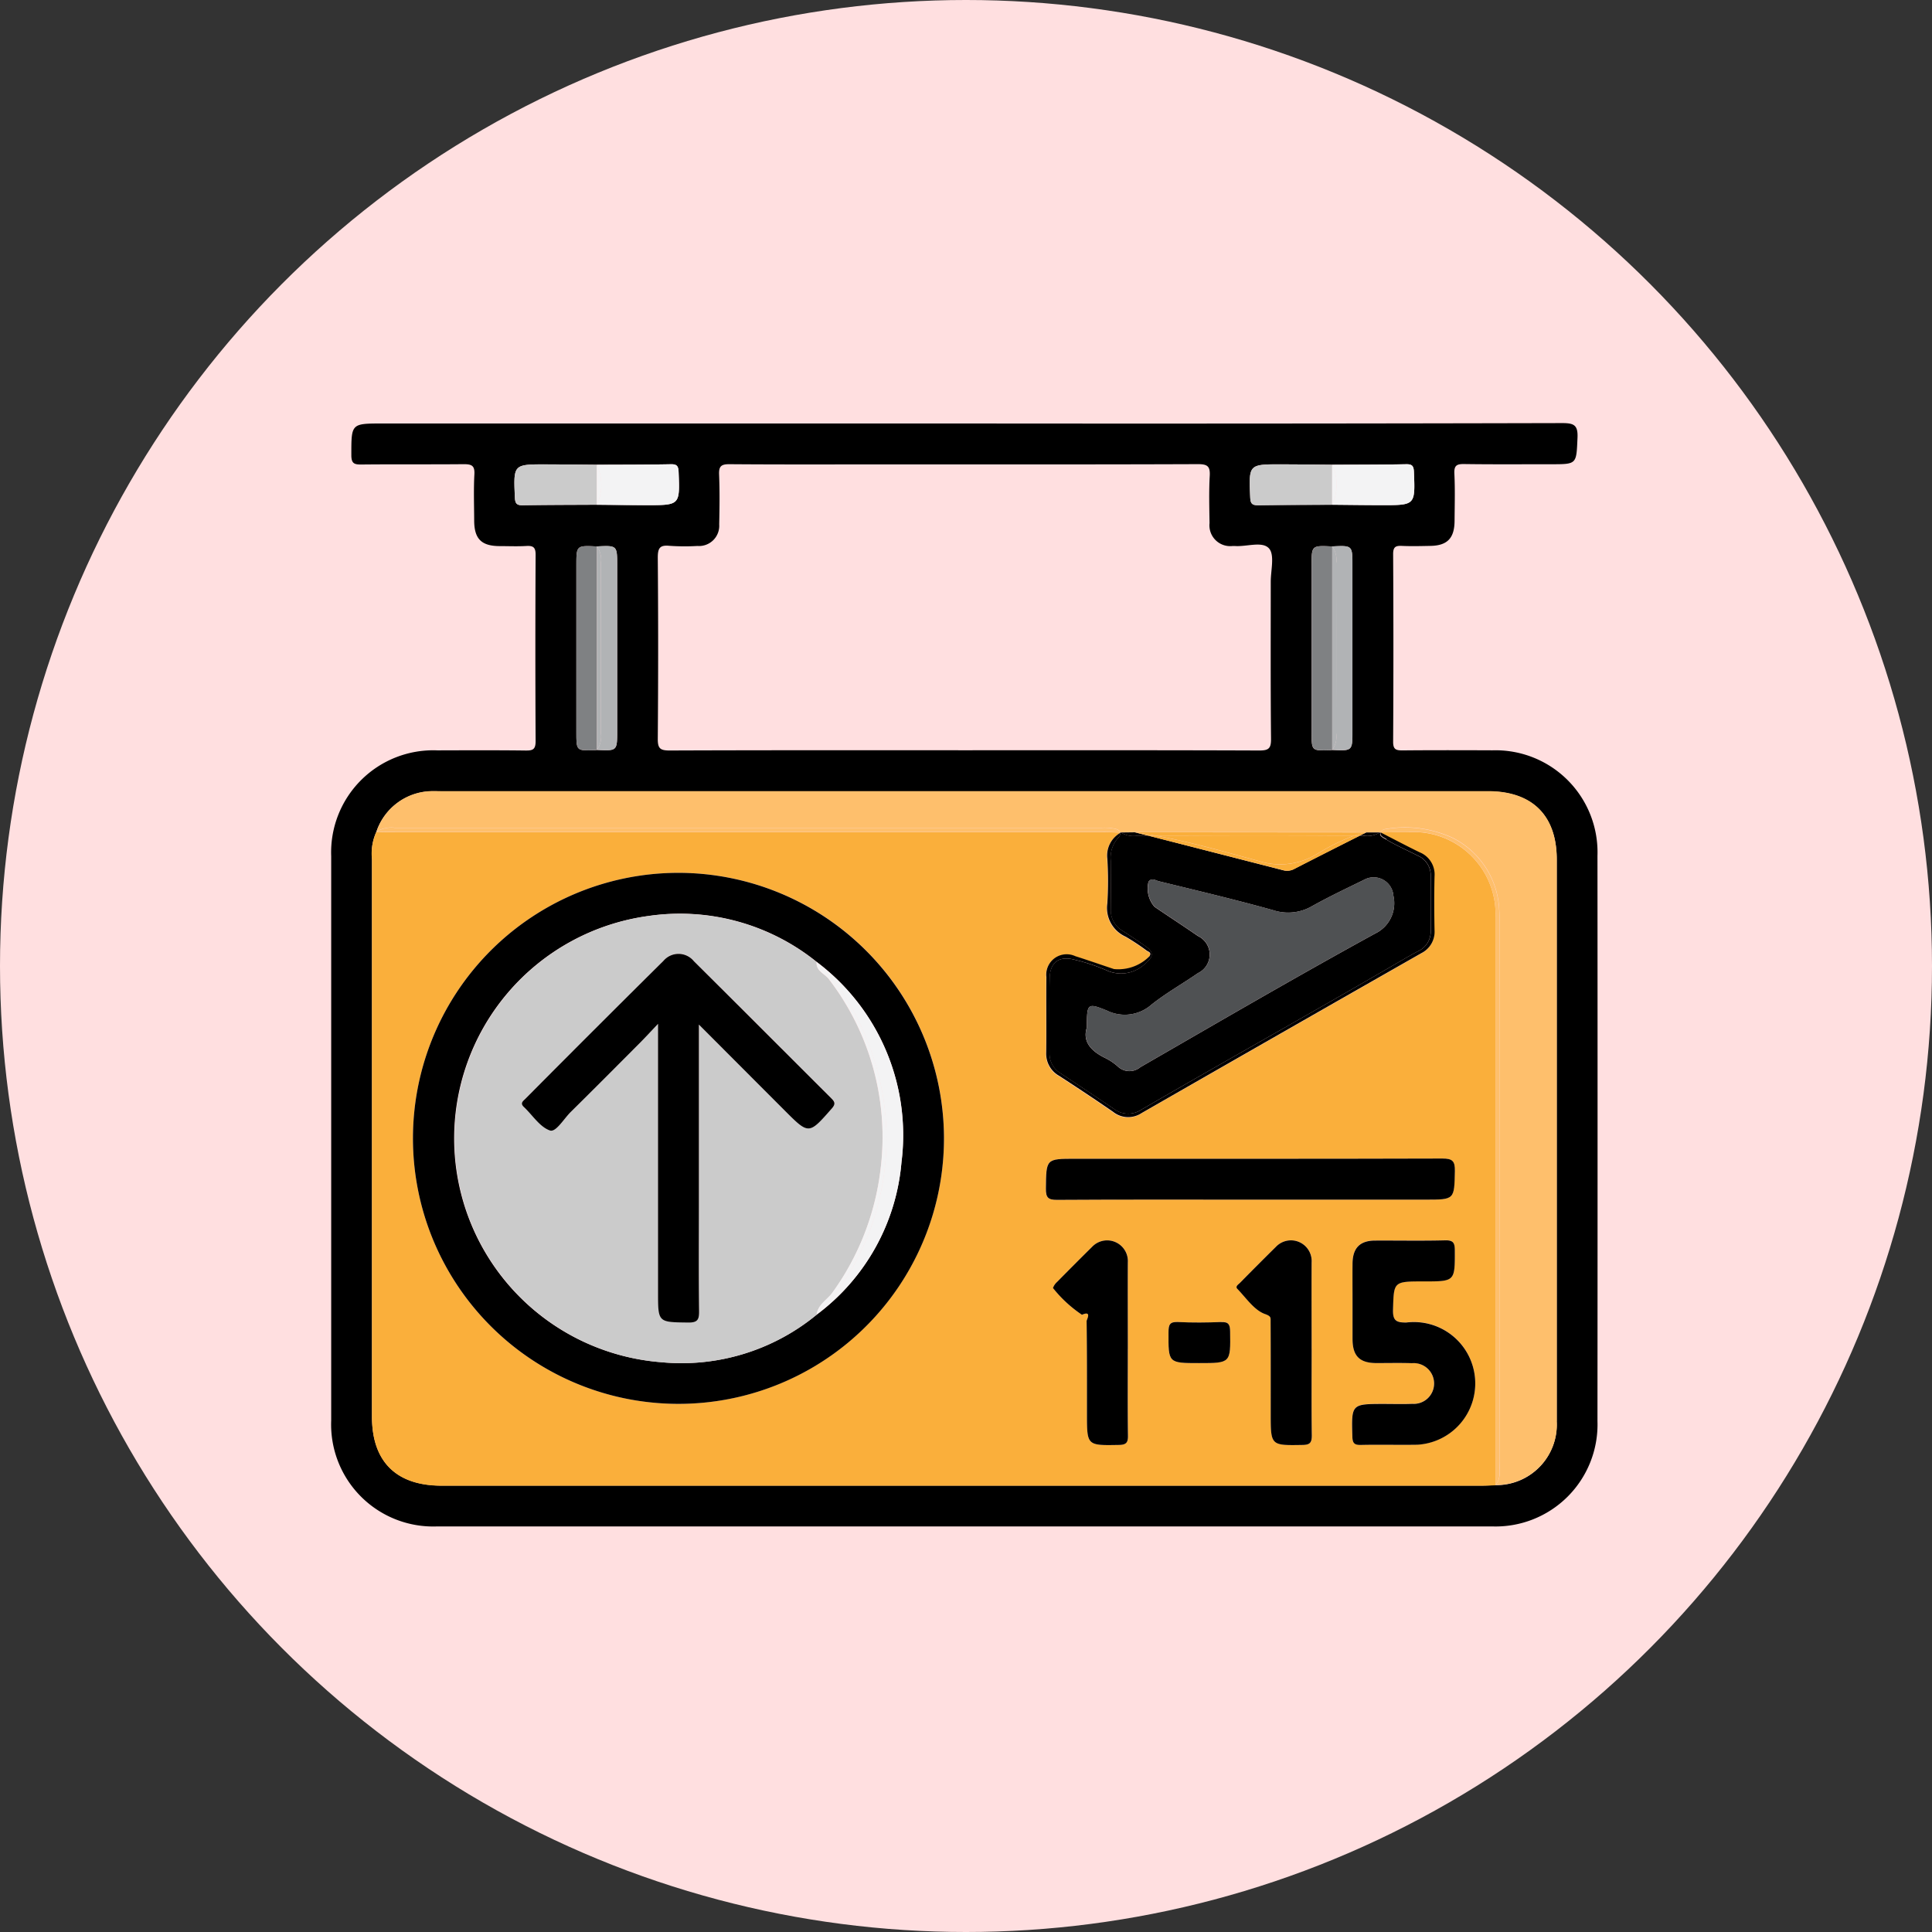 <svg id="_8" data-name="8" xmlns="http://www.w3.org/2000/svg" xmlns:xlink="http://www.w3.org/1999/xlink" width="105" height="105" viewBox="0 0 105 105">
  <rect x="0" y="0" width="105" height="105" fill="#333333" stroke="none"/>
  <defs>
    <clipPath id="clip-path">
      <rect id="Rectángulo_42391" data-name="Rectángulo 42391" width="68.829" height="59.96" fill="none"/>
    </clipPath>
  </defs>
  <circle id="Elipse_4890" data-name="Elipse 4890" cx="52.5" cy="52.5" r="52.5" fill="#ffdfe0"/>
  <g id="Grupo_169149" data-name="Grupo 169149" transform="translate(18 23)">
    <g id="Grupo_169148" data-name="Grupo 169148" clip-path="url(#clip-path)">
      <path id="Trazado_159222" data-name="Trazado 159222" d="M67.184,34.826h-.049c0,.01.013.017.014.027.013-.008.021-.018.034-.026" transform="translate(-24.26 -12.584)"/>
      <path id="Trazado_159223" data-name="Trazado 159223" d="M89.284,34.826H89.23l.04.021a.207.207,0,0,1,.014-.022" transform="translate(-32.244 -12.584)"/>
      <path id="Trazado_159224" data-name="Trazado 159224" d="M63.091,17.778c-1.619-.006-3.238-.011-4.857.005-.36,0-.522-.042-.52-.471q.029-5.1,0-10.2c0-.389.136-.46.476-.444.508.023,1.017.01,1.526,0,.937-.009,1.331-.409,1.337-1.363.006-.855.031-1.713-.011-2.566-.022-.455.14-.525.546-.519,1.572.022,3.145.01,4.717.01,1.409,0,1.364,0,1.429-1.436.032-.7-.2-.8-.835-.8Q50.666.033,34.432.016H2.795c-1.719,0-1.7,0-1.7,1.719,0,.462.162.514.555.51,1.85-.019,3.7,0,5.55-.018.427,0,.609.07.582.552-.045.83-.015,1.664-.011,2.5,0,1,.384,1.392,1.369,1.4.486,0,.973.023,1.457-.006.37-.022.515.059.513.478q-.027,5.064,0,10.128c0,.466-.163.515-.554.51-1.6-.02-3.191-.012-4.787-.008A5.548,5.548,0,0,0,0,23.534Q0,38.868,0,54.2a5.545,5.545,0,0,0,5.772,5.757q28.653,0,57.306,0a5.542,5.542,0,0,0,5.741-5.718q.011-15.367,0-30.735a5.543,5.543,0,0,0-5.732-5.725M51.627,2.237c.924,0,1.848.014,2.772.021,1.339-.007,2.679,0,4.018-.029.333-.007.415.093.428.423.069,1.8.08,1.805-1.744,1.8-.9,0-1.8-.014-2.7-.022-1.34.008-2.68.006-4.02.029-.328.006-.42-.087-.434-.423-.079-1.8-.089-1.806,1.683-1.8M55.5,7.729v9c0,1.084,0,1.084-1.1,1.03a1.008,1.008,0,0,1-.137.017c-.981.027-.981.027-.981-.978V7.729c0-1.086,0-1.086,1.118-1.031,1.1-.054,1.1-.054,1.1,1.031M19.915,6.673A1.1,1.1,0,0,0,21.087,5.5c.019-.9.031-1.8-.006-2.705-.019-.454.114-.571.567-.567,2.774.022,5.55.011,8.325.011,5.712,0,11.424.008,17.136-.014.519,0,.667.12.638.641-.049.853-.023,1.71-.011,2.566A1.129,1.129,0,0,0,48.98,6.675c.046,0,.093,0,.139,0,.637.045,1.488-.277,1.851.132.313.354.093,1.188.093,1.809,0,2.845-.013,5.688.015,8.533.005.517-.118.641-.638.639-5.342-.021-10.684-.013-16.026-.013s-10.684-.008-16.026.013c-.517,0-.643-.119-.639-.639q.04-4.924,0-9.85c0-.521.121-.687.641-.635a11.805,11.805,0,0,0,1.526.007m-9.5-2.21c-.328.006-.42-.087-.434-.423-.079-1.8-.089-1.806,1.682-1.8.924,0,1.848.014,2.772.021,1.339-.007,2.678,0,4.018-.029.333-.007.414.093.427.423.07,1.8.08,1.805-1.744,1.8-.9,0-1.8-.014-2.7-.022-1.341.008-2.68.006-4.02.029m5.126,3.267v9c0,1.084,0,1.084-1.1,1.03a1.008,1.008,0,0,1-.137.017c-.981.027-.981.027-.981-.978V7.729c0-1.086,0-1.086,1.118-1.031,1.1-.054,1.1-.054,1.1,1.031M66.6,54.233a3.286,3.286,0,0,1-3.327,3.483c-.254.008-.508.022-.761.022q-28.258,0-56.517,0c-2.459,0-3.777-1.308-3.777-3.751q0-15.152,0-30.3a2.84,2.84,0,0,1,.238-1.48,3.228,3.228,0,0,1,2.9-2.2c.208-.011.416,0,.625,0H62.862c2.413,0,3.742,1.318,3.742,3.715q0,15.259,0,30.52" transform="translate(0 0)"/>
      <path id="Trazado_159225" data-name="Trazado 159225" d="M59.835,34.781c-.513,0-1.025.015-1.538.024,0,.007-.011.015-.014.022.7.36,1.4.73,2.112,1.075a1.3,1.3,0,0,1,.813,1.318c-.024.971-.02,1.943,0,2.913a1.3,1.3,0,0,1-.709,1.249q-7.609,4.342-15.212,8.694a1.31,1.31,0,0,1-1.544-.064c-.969-.669-1.952-1.32-2.94-1.961a1.37,1.37,0,0,1-.7-1.261c.019-1.364-.005-2.728.01-4.093a1.111,1.111,0,0,1,1.572-1.147c.706.217,1.4.463,2.1.7a2.378,2.378,0,0,0,1.935-.7c.119-.2-.056-.239-.152-.305a12.122,12.122,0,0,0-1.155-.764,1.7,1.7,0,0,1-.989-1.805,19.465,19.465,0,0,0,0-2.426,1.413,1.413,0,0,1,.715-1.41c0-.01-.011-.017-.014-.027-.307-.009-.614-.023-.92-.023l-38.457,0c-.346,0-.692-.008-1.039-.012a2.84,2.84,0,0,0-.238,1.48v30.3c0,2.443,1.318,3.751,3.777,3.751H63.772c.254,0,.508-.015.761-.022q0-15.416,0-30.831a4.462,4.462,0,0,0-4.7-4.667M20.26,65.859a14.43,14.43,0,1,1,14.3-14.473,14.441,14.441,0,0,1-14.3,14.473m23.807,2.233c-1.736.031-1.736.045-1.736-1.681,0-1.685.005-3.369-.018-5.054,0-.066.31-.584-.252-.338a6.955,6.955,0,0,1-1.573-1.455.8.8,0,0,1,.22-.328q.947-.961,1.907-1.911a1.125,1.125,0,0,1,1.94.841c-.011,1.57,0,3.139,0,4.708s-.011,3.139.008,4.708c.005.381-.092.5-.492.51M40.7,54.773c-.49,0-.612-.127-.607-.611.019-1.622,0-1.622,1.593-1.622,6.653,0,13.306.008,19.958-.013.547,0,.688.142.676.681-.033,1.552-.008,1.553-1.593,1.553H51.169c-3.488,0-6.976-.011-10.464.012m7.717,8.868c-1.68,0-1.668,0-1.66-1.676,0-.393.055-.58.515-.555.78.042,1.565.034,2.346,0,.411-.017.481.141.487.512.025,1.717.036,1.717-1.689,1.717m5.632,4.451c-1.733.029-1.732.043-1.732-1.685,0-1.685,0-3.369-.006-5.054,0-.177.029-.258-.3-.374-.591-.208-1.027-.874-1.507-1.369-.13-.134.057-.241.142-.328q.972-.986,1.956-1.96a1.125,1.125,0,0,1,1.938.847c-.012,1.569,0,3.139,0,4.708s-.011,3.139.008,4.708c.005.386-.1.5-.5.506m6.219-.014c-1.017.018-2.035-.012-3.052.011-.364.008-.459-.1-.469-.464-.048-1.764-.06-1.764,1.729-1.764.509,0,1.018.018,1.526-.006a1.108,1.108,0,1,0-.014-2.209c-.647-.022-1.295,0-1.942-.006-.909-.006-1.283-.39-1.288-1.317,0-.671,0-1.341,0-2.012,0-.694-.005-1.388,0-2.081.007-.838.4-1.242,1.214-1.247,1.272-.008,2.544.019,3.815-.014.444-.011.528.134.53.547.007,1.685.022,1.685-1.669,1.685-1.676,0-1.643,0-1.688,1.533-.019.6.176.71.731.7a3.336,3.336,0,1,1,.577,6.643" transform="translate(-1.257 -12.563)" fill="#faaf3b"/>
      <path id="Trazado_159226" data-name="Trazado 159226" d="M64.254,31.31H7.375c-.208,0-.416-.007-.624,0a3.226,3.226,0,0,0-2.9,2.2,1.568,1.568,0,0,1,1-.213q19.214,0,38.428,0a2.855,2.855,0,0,1,.756.064c.149.046.213.112.234.186h.049l.757-.01h0l12.57.006.736,0h.054a.52.52,0,0,1,.152-.156,6.208,6.208,0,0,1,3.719.439,4.6,4.6,0,0,1,2.569,3.922,7.219,7.219,0,0,1,.013.762q0,14.621,0,29.242c0,.427.108.886-.212,1.265A3.286,3.286,0,0,0,68,65.546Q68,50.286,68,35.025c0-2.4-1.33-3.716-3.743-3.716" transform="translate(-1.392 -11.313)" fill="#febf6c"/>
      <path id="Trazado_159227" data-name="Trazado 159227" d="M95.763,68.894q.01-14.621,0-29.242a7.216,7.216,0,0,0-.013-.762,4.6,4.6,0,0,0-2.569-3.922,6.209,6.209,0,0,0-3.719-.439.513.513,0,0,0-.152.156c.513-.009,1.025-.024,1.538-.024a4.461,4.461,0,0,1,4.7,4.667q0,15.415,0,30.831c.32-.379.212-.837.212-1.265" transform="translate(-32.274 -12.443)" fill="#febf6c"/>
      <path id="Trazado_159228" data-name="Trazado 159228" d="M43.347,34.66c.307,0,.614.015.92.023-.021-.073-.086-.139-.234-.186a2.86,2.86,0,0,0-.756-.063q-19.214,0-38.428,0a1.569,1.569,0,0,0-1,.213c.347,0,.693.011,1.039.011l38.457,0" transform="translate(-1.392 -12.442)" fill="#febf6c"/>
      <path id="Trazado_159229" data-name="Trazado 159229" d="M20.861,11.507v9.065c0,1.006,0,1.007.981.979.046,0,.091-.011.137-.017V10.477c-1.118-.055-1.118-.055-1.118,1.031" transform="translate(-7.538 -3.779)" fill="#7f8183"/>
      <path id="Trazado_159230" data-name="Trazado 159230" d="M22.611,10.476a1.219,1.219,0,0,1,.213.92q.01,4.61,0,9.219a1.217,1.217,0,0,1-.213.919c1.1.054,1.1.054,1.1-1.03v-9c0-1.086,0-1.086-1.1-1.032" transform="translate(-8.171 -3.779)" fill="#b1b3b5"/>
      <path id="Trazado_159231" data-name="Trazado 159231" d="M22.825,20.624q.01-4.61,0-9.219a1.219,1.219,0,0,0-.213-.92V21.544a1.219,1.219,0,0,0,.213-.92" transform="translate(-8.171 -3.789)" fill="#b1b3b5"/>
      <path id="Trazado_159232" data-name="Trazado 159232" d="M83.434,11.507v9.065c0,1.006,0,1.007.981.979.046,0,.091-.011.137-.017V10.477c-1.118-.055-1.118-.055-1.118,1.031" transform="translate(-30.149 -3.779)" fill="#7f8183"/>
      <path id="Trazado_159233" data-name="Trazado 159233" d="M85.185,10.476a1.219,1.219,0,0,1,.213.92q.01,4.61,0,9.219a1.217,1.217,0,0,1-.213.919c1.1.054,1.1.054,1.1-1.03v-9c0-1.086,0-1.086-1.1-1.032" transform="translate(-30.782 -3.779)" fill="#b1b3b5"/>
      <path id="Trazado_159234" data-name="Trazado 159234" d="M85.4,20.624q.01-4.61,0-9.219a1.219,1.219,0,0,0-.213-.92V21.544a1.219,1.219,0,0,0,.213-.92" transform="translate(-30.782 -3.789)" fill="#b1b3b5"/>
      <path id="Trazado_159235" data-name="Trazado 159235" d="M20.071,3.524c-.924-.008-1.848-.02-2.772-.022-1.772,0-1.761,0-1.682,1.8.014.335.107.429.434.423,1.34-.023,2.68-.022,4.02-.029V3.524" transform="translate(-5.634 -1.265)" fill="#cbcbcb"/>
      <path id="Trazado_159236" data-name="Trazado 159236" d="M22.606,5.693c.9.008,1.8.02,2.7.022,1.825,0,1.814,0,1.744-1.8-.013-.331-.095-.43-.427-.424-1.339.025-2.678.022-4.018.029a2.552,2.552,0,0,1,0,2.175" transform="translate(-8.169 -1.26)" fill="#f3f3f4"/>
      <path id="Trazado_159237" data-name="Trazado 159237" d="M22.606,3.536V5.711a2.552,2.552,0,0,0,0-2.175" transform="translate(-8.169 -1.278)" fill="#f3f3f4"/>
      <path id="Trazado_159238" data-name="Trazado 159238" d="M78.624,5.728c1.34-.023,2.68-.022,4.02-.029V3.524C81.72,3.516,80.8,3.5,79.872,3.5c-1.772,0-1.761,0-1.682,1.8.015.335.107.429.434.423" transform="translate(-28.245 -1.265)" fill="#cbcbcb"/>
      <path id="Trazado_159239" data-name="Trazado 159239" d="M85.18,5.693c.9.008,1.8.02,2.7.022,1.825,0,1.814,0,1.744-1.8-.013-.331-.095-.43-.427-.424-1.339.025-2.678.022-4.018.029a2.552,2.552,0,0,1,0,2.175" transform="translate(-30.78 -1.26)" fill="#f3f3f4"/>
      <path id="Trazado_159240" data-name="Trazado 159240" d="M85.18,3.536V5.711a2.552,2.552,0,0,0,0-2.175" transform="translate(-30.78 -1.278)" fill="#f3f3f4"/>
      <path id="Trazado_159241" data-name="Trazado 159241" d="M21.429,38.264A14.43,14.43,0,1,0,35.817,52.649,14.447,14.447,0,0,0,21.429,38.264M33.512,53.936A11.541,11.541,0,0,1,28.9,62.277a11.547,11.547,0,0,1-8.449,2.583,12.2,12.2,0,0,1-.685-24.254,11.837,11.837,0,0,1,9.136,2.5,11.771,11.771,0,0,1,4.615,10.826" transform="translate(-2.514 -13.827)"/>
      <path id="Trazado_159242" data-name="Trazado 159242" d="M64.825,35.147a1.614,1.614,0,0,0-.375,1.222c.008.878.006,1.756,0,2.634a1.279,1.279,0,0,0,.627,1.159c.446.289.892.579,1.321.893.333.243.388.5.038.779a1.887,1.887,0,0,1-2.2.494,9.87,9.87,0,0,0-1.707-.572c-.873-.243-1.378.1-1.4.987-.031,1.364-.01,2.727-.008,4.091a1.239,1.239,0,0,0,.616,1.092c.963.638,1.927,1.275,2.883,1.924a1.284,1.284,0,0,0,1.491.043c4.477-2.6,9-5.117,13.473-7.72.519-.3,1.035-.611,1.566-.892a1.173,1.173,0,0,0,.688-1.11q.007-1.491,0-2.981a1.163,1.163,0,0,0-.7-1.1c-.576-.294-1.173-.55-1.726-.886-.132-.08-.386-.178-.307-.353l-.041-.021a1.285,1.285,0,0,1-.89.174h-.2c-1.177.595-2.355,1.187-3.528,1.79a.812.812,0,0,1-.6.093L66.5,35l-.6,0a1.255,1.255,0,0,1-.893-.175c-.013.008-.021.018-.034.026a.41.41,0,0,1-.149.3M66.509,37.5c.162-.231.391-.061.561-.02,2.08.509,4.164,1,6.226,1.577a2.59,2.59,0,0,0,2.109-.233c.947-.529,1.931-.992,2.906-1.47a1.075,1.075,0,0,1,1.5.908,1.825,1.825,0,0,1-.989,2.057c-4.292,2.352-8.521,4.818-12.761,7.263a.924.924,0,0,1-1.242-.049,3.066,3.066,0,0,0-.692-.459c-.759-.375-1.224-.893-.973-1.657,0-1.294.02-1.343,1.081-.913a2.2,2.2,0,0,0,2.433-.323c.793-.63,1.686-1.132,2.522-1.71a1.115,1.115,0,0,0-.005-2.017c-.779-.539-1.574-1.054-2.357-1.586a1.517,1.517,0,0,1-.324-1.368" transform="translate(-22.084 -12.584)"/>
      <path id="Trazado_159243" data-name="Trazado 159243" d="M79.314,35.213c.552.337,1.15.592,1.726.887a1.161,1.161,0,0,1,.7,1.1q0,1.491,0,2.981a1.173,1.173,0,0,1-.688,1.11c-.531.28-1.047.59-1.566.892-4.474,2.6-9,5.123-13.473,7.721a1.285,1.285,0,0,1-1.491-.043c-.956-.649-1.92-1.286-2.883-1.924a1.239,1.239,0,0,1-.616-1.092c0-1.364-.023-2.728.009-4.091.02-.886.525-1.23,1.4-.987a9.9,9.9,0,0,1,1.708.572,1.888,1.888,0,0,0,2.2-.494c.349-.282.294-.535-.039-.779-.429-.314-.875-.6-1.321-.892a1.281,1.281,0,0,1-.627-1.16c0-.878.006-1.756,0-2.634a1.615,1.615,0,0,1,.376-1.222.413.413,0,0,0,.148-.3,1.413,1.413,0,0,0-.715,1.409,19.475,19.475,0,0,1,0,2.427,1.706,1.706,0,0,0,.989,1.805,12.159,12.159,0,0,1,1.155.764c.1.066.271.1.151.3a2.379,2.379,0,0,1-1.935.7c-.7-.232-1.4-.478-2.1-.7a1.111,1.111,0,0,0-1.572,1.147c-.015,1.364.008,2.729-.01,4.093a1.372,1.372,0,0,0,.7,1.261c.988.641,1.97,1.292,2.94,1.961a1.311,1.311,0,0,0,1.544.065q7.6-4.359,15.212-8.695a1.3,1.3,0,0,0,.709-1.248c-.019-.971-.023-1.943,0-2.913a1.3,1.3,0,0,0-.813-1.318c-.71-.345-1.408-.715-2.111-1.075-.079.176.174.273.307.353" transform="translate(-21.981 -12.597)"/>
      <path id="Trazado_159244" data-name="Trazado 159244" d="M87.527,35h.2a1.283,1.283,0,0,0,.89-.174l-.736,0L87.527,35" transform="translate(-31.628 -12.583)"/>
      <path id="Trazado_159245" data-name="Trazado 159245" d="M68.1,35l.6,0-.733-.187-.757.01A1.253,1.253,0,0,0,68.1,35" transform="translate(-24.287 -12.579)"/>
      <path id="Trazado_159246" data-name="Trazado 159246" d="M81.453,64.81c1.585,0,1.56,0,1.593-1.553.011-.539-.129-.683-.676-.681-6.653.02-13.306.013-19.958.013-1.595,0-1.574,0-1.593,1.622-.005.483.117.614.607.611,3.488-.022,6.976-.012,10.464-.012Z" transform="translate(-21.977 -22.612)"/>
      <path id="Trazado_159247" data-name="Trazado 159247" d="M89.831,74c-.555.009-.749-.1-.731-.7.046-1.531.013-1.533,1.689-1.533s1.676,0,1.669-1.685c0-.413-.085-.558-.529-.547-1.271.033-2.543.006-3.815.013-.819.005-1.207.41-1.215,1.248-.006.694,0,1.388,0,2.081,0,.671,0,1.341,0,2.012,0,.927.379,1.31,1.288,1.316.648,0,1.3-.015,1.943.006a1.108,1.108,0,1,1,.014,2.209c-.508.023-1.017.006-1.526.006-1.789,0-1.777,0-1.729,1.764.01.364.1.473.469.464,1.017-.024,2.035.006,3.052-.011A3.336,3.336,0,1,0,89.831,74" transform="translate(-31.392 -25.125)"/>
      <path id="Trazado_159248" data-name="Trazado 159248" d="M65.492,75.434c0-1.569-.008-3.139,0-4.708a1.126,1.126,0,0,0-1.941-.841q-.959.949-1.907,1.911a.8.8,0,0,0-.22.327A6.972,6.972,0,0,0,63,73.578c.561-.247.251.272.252.338.024,1.684.019,3.369.019,5.054,0,1.727,0,1.712,1.736,1.682.4-.007.5-.128.492-.51-.02-1.569-.008-3.139-.008-4.708" transform="translate(-22.197 -25.122)"/>
      <path id="Trazado_159249" data-name="Trazado 159249" d="M81.127,75.437c0-1.569-.008-3.139,0-4.708a1.125,1.125,0,0,0-1.938-.847q-.985.973-1.956,1.96c-.086.087-.273.194-.142.328.48.495.916,1.161,1.507,1.369.328.116.3.2.3.374.009,1.685.006,3.369.006,5.054,0,1.728,0,1.714,1.732,1.685.395-.007.5-.119.5-.506-.02-1.569-.008-3.139-.008-4.708" transform="translate(-27.843 -25.122)"/>
      <path id="Trazado_159250" data-name="Trazado 159250" d="M74.114,76.485c-.781.032-1.566.04-2.346,0-.461-.024-.513.163-.515.555-.008,1.677-.021,1.677,1.66,1.677,1.724,0,1.713,0,1.688-1.717-.005-.371-.076-.529-.487-.512" transform="translate(-25.747 -27.636)"/>
      <path id="Trazado_159251" data-name="Trazado 159251" d="M78.906,36.115A11.457,11.457,0,0,1,80.94,35.1c-3.587.034-7.175.027-10.762,0,1.887.338,3.73.872,5.576,1.372a3.834,3.834,0,0,0,3.152-.363" transform="translate(-25.359 -12.684)" fill="#faaf3b"/>
      <path id="Trazado_159252" data-name="Trazado 159252" d="M80.3,35a4.756,4.756,0,0,1,.669-.179L68.4,34.811c.383.049.76.121,1.138.189,3.587.025,7.174.031,10.762,0" transform="translate(-24.715 -12.579)" fill="#faaf3b"/>
      <path id="Trazado_159253" data-name="Trazado 159253" d="M78.677,36.114a3.834,3.834,0,0,1-3.152.363c-1.846-.5-3.689-1.034-5.576-1.372l-.4,0q3.68.941,7.361,1.88a.81.81,0,0,0,.6-.093c1.173-.6,2.351-1.2,3.528-1.79l-.319,0a11.458,11.458,0,0,0-2.034,1.012" transform="translate(-25.13 -12.683)" fill="#faaf3b"/>
      <path id="Trazado_159254" data-name="Trazado 159254" d="M87.347,35l.351-.178a4.788,4.788,0,0,0-.67.179h.319" transform="translate(-31.448 -12.583)" fill="#faaf3b"/>
      <path id="Trazado_159255" data-name="Trazado 159255" d="M69.534,35c-.378-.068-.756-.139-1.137-.188L69.13,35l.4,0" transform="translate(-24.716 -12.579)" fill="#faaf3b"/>
      <path id="Trazado_159256" data-name="Trazado 159256" d="M31.018,62.326a14.331,14.331,0,0,0,2.592-6.616,14.089,14.089,0,0,0-2.8-10.4c-.225-.306-.712-.437-.666-.934a11.843,11.843,0,0,0-9.136-2.5A12.2,12.2,0,0,0,21.7,66.124a11.549,11.549,0,0,0,8.449-2.583c.067-.561.585-.807.872-1.215m-2.6-9.879c-1.517-1.518-3.032-3.037-4.668-4.676v9.8c0,1.919-.013,3.838.01,5.757.006.451-.059.639-.581.632-1.649-.02-1.649,0-1.649-1.634v-14.6c-.406.428-.679.727-.965,1.014-1.256,1.261-2.512,2.523-3.778,3.774-.375.37-.809,1.12-1.131,1.008-.553-.192-.946-.835-1.418-1.278-.22-.206-.044-.319.079-.443q3.749-3.753,7.507-7.5a1.075,1.075,0,0,1,1.658.026c2.5,2.475,4.974,4.965,7.463,7.445.191.19.245.307.029.551-1.25,1.424-1.242,1.432-2.557.116" transform="translate(-3.765 -15.091)" fill="#cbcbcb"/>
      <path id="Trazado_159257" data-name="Trazado 159257" d="M41.31,45.852a11,11,0,0,1,2.472,3.62A14.213,14.213,0,0,1,42.323,63.9c-.291.423-.768.661-1.015,1.114a11.543,11.543,0,0,0,4.617-8.341A11.771,11.771,0,0,0,41.31,45.852" transform="translate(-14.927 -16.569)" fill="#f3f3f4"/>
      <path id="Trazado_159258" data-name="Trazado 159258" d="M42.323,63.9a14.214,14.214,0,0,0,1.459-14.433,11.005,11.005,0,0,0-2.472-3.62c-.046.5.441.628.667.934a14.092,14.092,0,0,1,2.8,10.4A14.325,14.325,0,0,1,42.179,63.8c-.287.407-.8.654-.872,1.215.247-.453.725-.691,1.015-1.114" transform="translate(-14.926 -16.569)" fill="#f3f3f4"/>
      <path id="Trazado_159259" data-name="Trazado 159259" d="M70.307,41.822a1.115,1.115,0,0,1,.005,2.017c-.836.577-1.729,1.08-2.522,1.71a2.2,2.2,0,0,1-2.434.324c-1.061-.431-1.081-.382-1.081.913-.25.764.214,1.282.973,1.657a3.106,3.106,0,0,1,.691.459.924.924,0,0,0,1.242.049c4.24-2.445,8.469-4.911,12.761-7.263a1.826,1.826,0,0,0,.99-2.057,1.075,1.075,0,0,0-1.5-.908c-.975.478-1.959.941-2.906,1.47a2.591,2.591,0,0,1-2.109.233c-2.062-.575-4.146-1.069-6.226-1.577-.17-.042-.4-.211-.561.02a1.516,1.516,0,0,0,.323,1.368c.784.532,1.579,1.048,2.358,1.586" transform="translate(-23.202 -13.956)" fill="#4f5153"/>
      <path id="Trazado_159260" data-name="Trazado 159260" d="M33.044,53.008c-2.489-2.48-4.969-4.971-7.463-7.445a1.075,1.075,0,0,0-1.658-.026q-3.768,3.736-7.507,7.5c-.123.123-.3.236-.079.443.471.442.863,1.086,1.417,1.277.322.112.756-.638,1.131-1.008,1.266-1.25,2.522-2.513,3.778-3.774.285-.287.559-.586.965-1.014v14.6c0,1.639,0,1.614,1.649,1.634.522.006.587-.181.581-.632-.024-1.918-.01-3.838-.01-5.757V49c1.636,1.639,3.151,3.158,4.668,4.676,1.315,1.316,1.307,1.307,2.557-.116.215-.245.162-.361-.029-.551" transform="translate(-5.865 -16.318)"/>
    </g>
  </g>
</svg>
